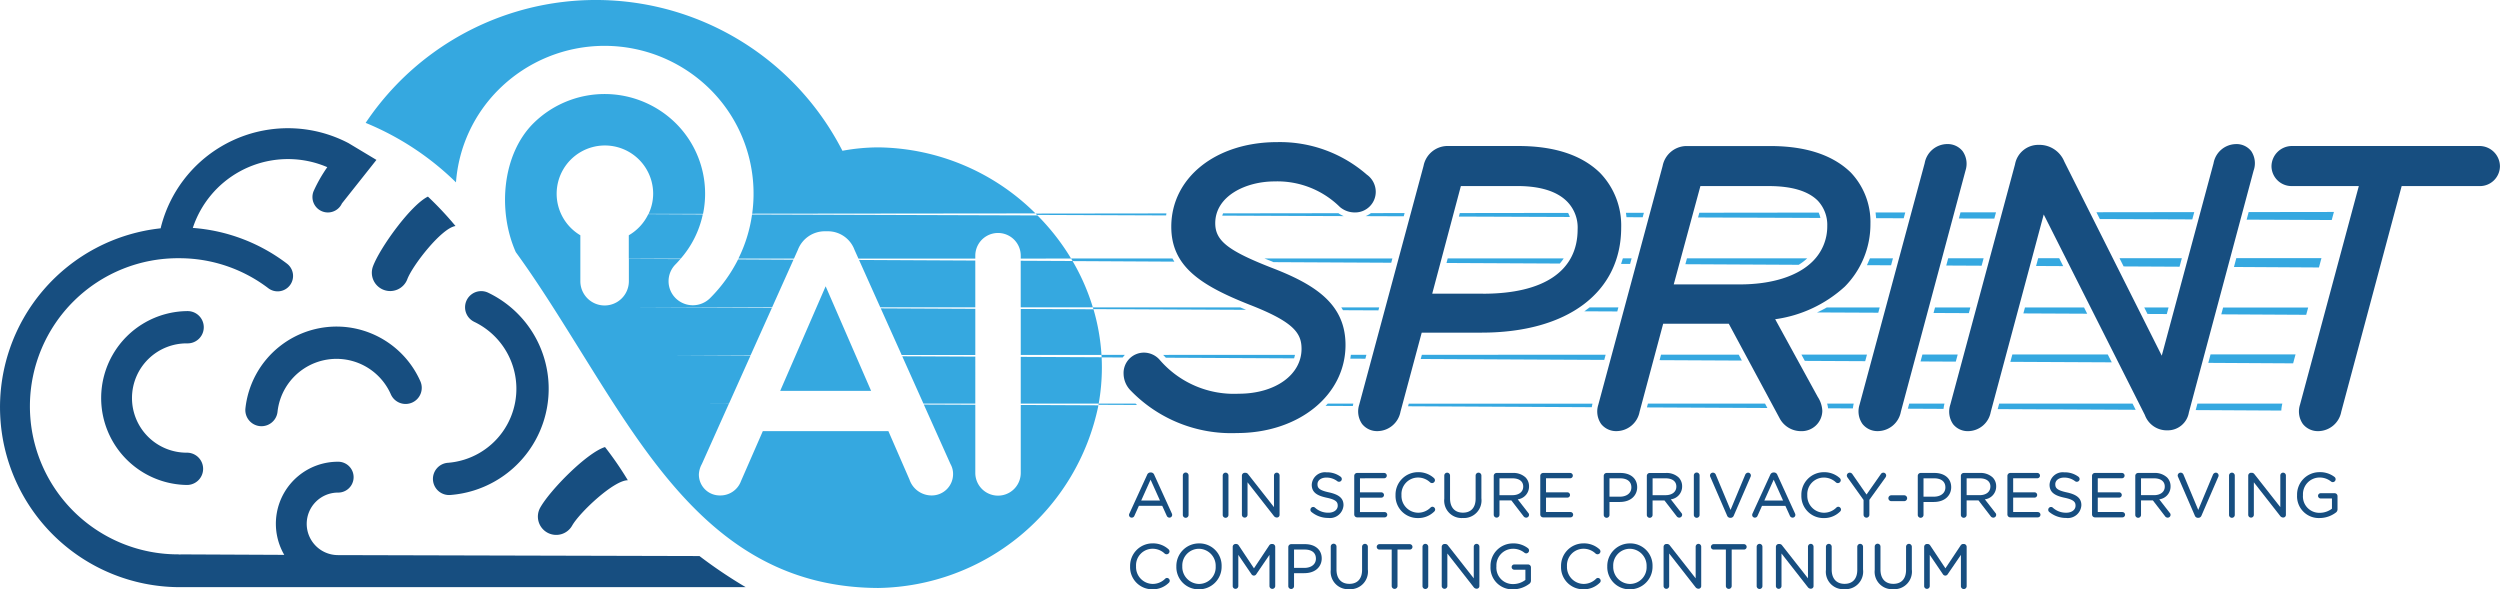 <svg xmlns="http://www.w3.org/2000/svg" width="271.941" height="64.1" viewBox="0 0 271.941 64.1"><g transform="translate(-324.501 -974.6)"><g transform="translate(364.276 974.6)"><path d="M660.595,1071.229l19.987.1a3.911,3.911,0,0,1,.077-.388H660.673Z" transform="translate(-547.208 -1027.035)" fill="#35a8e0"/><path d="M760.74,1071.45l2.7.013a3.927,3.927,0,0,1,.091-.525h-2.893A2.992,2.992,0,0,1,760.74,1071.45Z" transform="translate(-601.664 -1027.036)" fill="#35a8e0"/><path d="M717.726,1070.937l-.112.417,13.106.063-.258-.48Z" transform="translate(-578.244 -1027.036)" fill="#35a8e0"/><path d="M779.9,1071.492l3.885.019a4.012,4.012,0,0,1,.1-.573h-3.835Z" transform="translate(-612.147 -1027.036)" fill="#35a8e0"/><path d="M640.9,1071.185l2.967.015c.016-.087.033-.174.055-.262h-2.782C641.058,1071.02,640.979,1071.1,640.9,1071.185Z" transform="translate(-536.487 -1027.035)" fill="#35a8e0"/><path d="M801.505,1070.938l-.161.6,15.009.073-.34-.674Z" transform="translate(-623.817 -1027.036)" fill="#35a8e0"/><path d="M460.623,1010.1a5.275,5.275,0,0,1-2.123,2.3v2.547l5.642,0a10.7,10.7,0,0,0,2.406-4.817Zm25.283,10.249,2.279,5.077,8.007,0V1020.4Zm2.338,5.213,2.306,5.145h5.642V1025.6Zm18.365-10.636a24.763,24.763,0,0,0-3.655-4.685l-31.048-.1a15.738,15.738,0,0,1-1.486,4.8l6.043,0,.433-.966a3.135,3.135,0,0,1,2.976-2.01h.241a3.086,3.086,0,0,1,2.935,2.01l.433.966,12.71,0v-.319a2.472,2.472,0,0,1,4.944,0v.319Zm-5.473,15.932v7.392a2.472,2.472,0,0,1-4.944,0v-7.414l-5.6-.023,2.9,6.471a2.156,2.156,0,0,1,.282,1.043,2.321,2.321,0,0,1-2.333,2.374,2.544,2.544,0,0,1-2.411-1.732l-2.292-5.263H473.078l-2.37,5.427a2.387,2.387,0,0,1-2.292,1.568,2.268,2.268,0,0,1-2.292-2.292,2.551,2.551,0,0,1,.323-1.125l2.94-6.562-3.368-.014H469.4l2.343-5.227-9.2-.046,9.214,0,2.306-5.131-15.663-.068h15.69l2.324-5.181-6.029-.032s0,0,0,.009a16.2,16.2,0,0,1-3.053,4.215,2.658,2.658,0,0,1-3.733,0,2.6,2.6,0,0,1,0-3.7c.174-.173.337-.365.5-.547l.009-.009-5.6-.027v2.433a2.639,2.639,0,0,1-5.278,0V1012.4a5.249,5.249,0,1,1,7.921-4.53,5.143,5.143,0,0,1-.5,2.2l5.924,0a10.786,10.786,0,0,0-2.972-9.862,11.013,11.013,0,0,0-15.466,0c-3.4,3.377-3.933,9.479-1.941,14,0,0,0,0,0,.009,2.356,3.236,4.52,6.708,6.667,10.149,8.125,13.01,15.877,26.317,32.719,26.4h.055a24.83,24.83,0,0,0,23.948-19.869Zm11.32-5.446h-2.538a22.682,22.682,0,0,0-.871-4.963l-7.911-.032v5h8.781c.009.082.014.169.018.251l-8.8-.041v5.081h8.48a22.651,22.651,0,0,0,.346-3.915c0-.374-.009-.743-.027-1.112l2.292.014A2.813,2.813,0,0,1,512.456,1025.416Zm1.171,5.3h-4.011a.632.632,0,0,1-.027.128l4.2.018C513.736,1030.812,513.681,1030.757,513.627,1030.711Zm4.215-15.444c-.068-.114-.137-.223-.2-.342l-11.033,0,.164.273-5.641-.027v5.063h7.843a23.322,23.322,0,0,0-2.2-5.026Zm7.168,4.976-16.027,0c.014.064.036.123.055.187l16.611.078C525.43,1020.417,525.215,1020.33,525.01,1020.244Z" transform="translate(-429.877 -986.808)" fill="#35a8e0"/><path d="M848.6,1071.644l9.314.051a3.832,3.832,0,0,1,.112-.756h-9.237Z" transform="translate(-649.536 -1027.036)" fill="#35a8e0"/><path d="M602.262,1059.439c.056.061.113.117.169.176l13.946.069a3.377,3.377,0,0,0,.1-.382l-14.342.006C602.177,1059.352,602.221,1059.393,602.262,1059.439Z" transform="translate(-515.388 -1020.703)" fill="#35a8e0"/><path d="M851.613,1060.114l9.228.052.263-.975-9.245,0Z" transform="translate(-651.178 -1020.642)" fill="#35a8e0"/><path d="M729.243,1059.253l-8.448,0-.16.6,8.955.044Z" transform="translate(-579.888 -1020.676)" fill="#35a8e0"/><path d="M646.818,1059.71l1.636.008.114-.424h-1.691C646.862,1059.434,646.84,1059.572,646.818,1059.71Z" transform="translate(-539.71 -1020.698)" fill="#35a8e0"/><path d="M782.927,1059.981l3.833.019.208-.77-3.84,0Z" transform="translate(-613.792 -1020.663)" fill="#35a8e0"/><path d="M814.963,1059.213l-10.38,0-.215.8,11.03.054Z" transform="translate(-625.463 -1020.654)" fill="#35a8e0"/><path d="M663.625,1059.733l19.962.1.152-.564-19.991.009Z" transform="translate(-548.858 -1020.684)" fill="#35a8e0"/><path d="M754.862,1059.924l6.567.032.193-.717-7.133,0Z" transform="translate(-598.314 -1020.668)" fill="#35a8e0"/><path d="M860.985,1025.2l-.22.823,9.257.041.236-.877Z" transform="translate(-656.159 -1002.131)" fill="#35a8e0"/><path d="M742.938,1025.343l-12.983.016-.14.516,13.313.051A3.257,3.257,0,0,0,742.938,1025.343Z" transform="translate(-584.884 -1002.219)" fill="#35a8e0"/><path d="M772.259,1025.936l3,.011.17-.631-3.23,0C772.228,1025.523,772.247,1025.728,772.259,1025.936Z" transform="translate(-607.956 -1002.204)" fill="#35a8e0"/><path d="M712.666,1025.875l1.761.007.131-.485-1.954,0C712.628,1025.555,712.65,1025.714,712.666,1025.875Z" transform="translate(-575.516 -1002.248)" fill="#35a8e0"/><path d="M792.074,1025.955l3.855.015.184-.682-3.861,0Z" transform="translate(-618.771 -1002.189)" fill="#35a8e0"/><path d="M585.923,1025.54c-.014.073-.023.146-.032.219l-14.055-.055-.145-.146Z" transform="translate(-498.819 -1002.326)" fill="#35a8e0"/><path d="M650.47,1025.8l4.146.016.094-.351-3.662.005A2.9,2.9,0,0,1,650.47,1025.8Z" transform="translate(-541.697 -1002.288)" fill="#35a8e0"/><path d="M628.884,1025.49l-12.546.016c-.032.082-.063.165-.088.25l13.214.051A3.284,3.284,0,0,1,628.884,1025.49Z" transform="translate(-523.072 -1002.299)" fill="#35a8e0"/><path d="M684.609,1025.419l-11.781.016-.1.382,12.069.046A3.053,3.053,0,0,0,684.609,1025.419Z" transform="translate(-553.811 -1002.26)" fill="#35a8e0"/><path d="M825.281,1025.982l10.057.039.213-.792-10.642.014Z" transform="translate(-636.643 -1002.156)" fill="#35a8e0"/><path d="M644.842,1048.277l3.85.018.088-.326h-4.129C644.718,1048.072,644.783,1048.174,644.842,1048.277Z" transform="translate(-538.53 -1014.534)" fill="#35a8e0"/><path d="M814.073,1047.993h-6.428l-.173.646,6.943.033Z" transform="translate(-627.152 -1014.547)" fill="#35a8e0"/><path d="M854.713,1048.743l9.237.05.214-.793h-9.252Z" transform="translate(-652.865 -1014.55)" fill="#35a8e0"/><path d="M702.679,1048.4l3.583.017.12-.444h-3.131Q702.973,1048.2,702.679,1048.4Z" transform="translate(-570.114 -1014.538)" fill="#35a8e0"/><path d="M758.225,1048.529l6.659.031.155-.574h-5.752C758.949,1048.178,758.594,1048.359,758.225,1048.529Z" transform="translate(-600.347 -1014.543)" fill="#35a8e0"/><path d="M836.676,1048.7l2.1.01.193-.718h-2.649Z" transform="translate(-642.854 -1014.549)" fill="#35a8e0"/><path d="M786.028,1048.59l3.841.018.167-.619h-3.846Z" transform="translate(-615.48 -1014.545)" fill="#35a8e0"/><path d="M711.445,1036.872l.982.005.164-.607h-.952Q711.551,1036.575,711.445,1036.872Z" transform="translate(-574.886 -1008.166)" fill="#35a8e0"/><path d="M813.023,1036.238h-2.288l-.226.844,2.948.015Z" transform="translate(-628.805 -1008.149)" fill="#35a8e0"/><path d="M726.964,1036.261l-.173.639,12.329.063a6.055,6.055,0,0,0,.928-.705Z" transform="translate(-583.238 -1008.159)" fill="#35a8e0"/><path d="M682.524,1036.275l-12.618,0-.133.5,12.326.062A5.093,5.093,0,0,0,682.524,1036.275Z" transform="translate(-552.204 -1008.169)" fill="#35a8e0"/><path d="M770.134,1037l2.624.013.205-.759h-2.5C770.364,1036.5,770.252,1036.751,770.134,1037Z" transform="translate(-606.829 -1008.156)" fill="#35a8e0"/><path d="M789.064,1037.036l3.847.019.219-.812h-3.854Z" transform="translate(-617.133 -1008.152)" fill="#35a8e0"/><path d="M830.866,1037.125l6.084.031.25-.927-6.783,0Z" transform="translate(-639.641 -1008.144)" fill="#35a8e0"/><path d="M627.3,1036.691l12.806.065.126-.468-13.922,0C626.621,1036.421,626.947,1036.553,627.3,1036.691Z" transform="translate(-528.547 -1008.176)" fill="#35a8e0"/><path d="M857.738,1037.179l9.245.053.273-1.016-9.262,0Z" transform="translate(-654.511 -1008.138)" fill="#35a8e0"/><path d="M453.825,997.846a15.984,15.984,0,0,0-4.594-13.553,16.32,16.32,0,0,0-22.931,0,15.892,15.892,0,0,0-4.694,10.144,30.658,30.658,0,0,0-9.825-6.471A30.133,30.133,0,0,1,463.641,991a21.889,21.889,0,0,1,3.9-.369,24.641,24.641,0,0,1,17.1,7.182Z" transform="translate(-411.781 -974.6)" fill="#35a8e0"/></g><path d="M529.55,1036.65l12.646.064v5.09H531.861Z" transform="translate(-111.606 -33.773)" fill="#35a8e0"/><path d="M520.62,1054.314h-9.889l4.944-11.375Z" transform="translate(-101.363 -37.197)" fill="#35a8e0"/><g transform="translate(324.502 988.54)"><path d="M596.746,1087.639a.386.386,0,0,0-.374-.265h-.027a.393.393,0,0,0-.379.263l-1.922,4.2A.356.356,0,0,0,594,1092a.289.289,0,0,0,.289.289.311.311,0,0,0,.3-.209l.483-1.076h2.54l.482,1.062a.333.333,0,0,0,.3.223.3.3,0,0,0,.3-.3.4.4,0,0,0-.038-.154Zm-1.42,2.788,1.019-2.268,1.02,2.268Z" transform="translate(-471.19 -1049.922)" fill="#174e80"/><path d="M606.837,1087.735V1092a.313.313,0,1,0,.625,0v-4.264a.313.313,0,1,0-.625,0Z" transform="translate(-478.174 -1049.946)" fill="#174e80"/><path d="M616.666,1087.419a.316.316,0,0,0-.309.316V1092a.313.313,0,1,0,.625,0v-4.264A.317.317,0,0,0,616.666,1087.419Z" transform="translate(-483.356 -1049.946)" fill="#174e80"/><path d="M624.74,1087.419a.31.31,0,0,0-.309.309v3.442l-2.8-3.565a.375.375,0,0,0-.306-.173h-.074a.314.314,0,0,0-.309.309v4.264a.306.306,0,1,0,.612,0v-3.537l2.858,3.654a.412.412,0,0,0,.312.178h.027a.287.287,0,0,0,.289-.3v-4.277A.31.31,0,0,0,624.74,1087.419Z" transform="translate(-485.853 -1049.946)" fill="#174e80"/><path d="M640.885,1090.923v-.014c0-.729-.472-1.143-1.579-1.385-1.057-.226-1.25-.472-1.25-.876v-.013c0-.424.4-.72.963-.72a1.927,1.927,0,0,1,1.2.4.293.293,0,0,0,.182.056.3.3,0,0,0,.3-.3.321.321,0,0,0-.134-.253,2.473,2.473,0,0,0-1.536-.475,1.438,1.438,0,0,0-1.6,1.338v.014c0,.878.65,1.2,1.626,1.411,1.005.212,1.2.464,1.2.856v.013c0,.448-.415.76-1.01.76a2.1,2.1,0,0,1-1.464-.549.282.282,0,0,0-.195-.074.3.3,0,0,0-.3.309.286.286,0,0,0,.12.24,2.827,2.827,0,0,0,1.82.645A1.475,1.475,0,0,0,640.885,1090.923Z" transform="translate(-494.745 -1049.906)" fill="#174e80"/><path d="M651.005,1088.071a.289.289,0,1,0,0-.578h-2.944a.317.317,0,0,0-.309.316v4.2a.317.317,0,0,0,.309.316h2.978a.289.289,0,1,0,0-.577h-2.662v-1.568H650.7a.29.29,0,0,0,.289-.289.293.293,0,0,0-.289-.288h-2.324v-1.527Z" transform="translate(-500.444 -1049.987)" fill="#174e80"/><path d="M661.625,1091.071a.288.288,0,0,0-.2.086,1.9,1.9,0,0,1-1.378.564,1.833,1.833,0,0,1-1.789-1.911v-.014a1.8,1.8,0,0,1,1.789-1.9,1.9,1.9,0,0,1,1.336.534.362.362,0,0,0,.2.069.321.321,0,0,0,.316-.309.342.342,0,0,0-.125-.252,2.5,2.5,0,0,0-1.721-.626,2.443,2.443,0,0,0-2.442,2.495v.014a2.4,2.4,0,0,0,2.421,2.481,2.458,2.458,0,0,0,1.789-.708.3.3,0,0,0,.1-.224A.31.31,0,0,0,661.625,1091.071Z" transform="translate(-505.811 -1049.89)" fill="#174e80"/><path d="M672.969,1087.419a.316.316,0,0,0-.316.316v2.518c0,.965-.5,1.518-1.383,1.518s-1.4-.566-1.4-1.552v-2.484a.313.313,0,1,0-.626,0v2.518a1.893,1.893,0,0,0,2.015,2.1,1.915,1.915,0,0,0,2.022-2.143v-2.477A.317.317,0,0,0,672.969,1087.419Z" transform="translate(-512.141 -1049.946)" fill="#174e80"/><path d="M684.889,1088.96v-.014a1.352,1.352,0,0,0-.379-.966,1.923,1.923,0,0,0-1.379-.487h-1.773a.317.317,0,0,0-.309.316v4.23a.313.313,0,1,0,.626,0v-1.558h1.292l1.319,1.714a.353.353,0,0,0,.287.16.308.308,0,0,0,.218-.533l-1.132-1.459A1.4,1.4,0,0,0,684.889,1088.96Zm-.633.02c0,.565-.46.93-1.172.93h-1.41v-1.832h1.416c.73,0,1.166.333,1.166.889Z" transform="translate(-518.567 -1049.987)" fill="#174e80"/><path d="M695.734,1092.032a.289.289,0,0,0-.289-.288h-2.662v-1.568h2.323a.289.289,0,0,0,.289-.289.293.293,0,0,0-.289-.288h-2.323v-1.527h2.628a.289.289,0,1,0,0-.578h-2.944a.317.317,0,0,0-.309.316v4.2a.317.317,0,0,0,.309.316h2.978A.289.289,0,0,0,695.734,1092.032Z" transform="translate(-524.614 -1049.987)" fill="#174e80"/><path d="M707.932,1092.039v-1.389h1.106c1.317,0,1.906-.8,1.906-1.595v-.013c0-.941-.714-1.548-1.819-1.548h-1.509a.316.316,0,0,0-.309.316v4.23a.313.313,0,1,0,.625,0Zm0-3.961h1.153c.78,0,1.227.359,1.227.983v.014c0,.6-.5,1-1.254,1h-1.126Z" transform="translate(-532.859 -1049.987)" fill="#174e80"/><path d="M720.836,1092.195a.353.353,0,0,0,.287.16.325.325,0,0,0,.316-.309.33.33,0,0,0-.1-.224l-1.134-1.459a1.4,1.4,0,0,0,1.231-1.4v-.014a1.352,1.352,0,0,0-.379-.966,1.923,1.923,0,0,0-1.379-.487h-1.773a.316.316,0,0,0-.309.316v4.23a.313.313,0,1,0,.625,0v-1.558h1.293Zm-2.612-4.117h1.416c.731,0,1.167.333,1.167.889v.013c0,.565-.46.93-1.173.93h-1.41Z" transform="translate(-538.461 -1049.987)" fill="#174e80"/><path d="M728.812,1087.735V1092a.313.313,0,1,0,.625,0v-4.264a.313.313,0,1,0-.625,0Z" transform="translate(-544.564 -1049.946)" fill="#174e80"/><path d="M736.813,1087.419a.359.359,0,0,0-.306.217l-1.6,3.839-1.6-3.826a.342.342,0,0,0-.32-.231.32.32,0,0,0-.316.309.291.291,0,0,0,.031.14l1.827,4.216a.368.368,0,0,0,.353.251h.027a.373.373,0,0,0,.353-.25l1.834-4.238a.318.318,0,0,0,.024-.125A.31.31,0,0,0,736.813,1087.419Z" transform="translate(-546.666 -1049.946)" fill="#174e80"/><path d="M743.329,1092.081l.482-1.076h2.541l.482,1.062a.334.334,0,0,0,.305.223.3.3,0,0,0,.3-.3.393.393,0,0,0-.038-.154l-1.921-4.195a.385.385,0,0,0-.373-.265h-.027a.393.393,0,0,0-.379.263l-1.922,4.2a.363.363,0,0,0-.038.161.289.289,0,0,0,.289.289A.312.312,0,0,0,743.329,1092.081Zm1.752-3.922,1.02,2.268h-2.039Z" transform="translate(-552.146 -1049.922)" fill="#174e80"/><path d="M758.789,1091.373a.311.311,0,0,0-.3-.3.288.288,0,0,0-.2.086,1.9,1.9,0,0,1-1.377.564,1.833,1.833,0,0,1-1.789-1.911v-.014a1.8,1.8,0,0,1,1.789-1.9,1.9,1.9,0,0,1,1.335.534.363.363,0,0,0,.2.069.321.321,0,0,0,.316-.309.344.344,0,0,0-.124-.252,2.5,2.5,0,0,0-1.721-.626,2.442,2.442,0,0,0-2.441,2.495v.014a2.4,2.4,0,0,0,2.421,2.481,2.458,2.458,0,0,0,1.789-.708A.3.3,0,0,0,758.789,1091.373Z" transform="translate(-558.532 -1049.89)" fill="#174e80"/><path d="M769.611,1087.728a.31.31,0,0,0-.309-.309.348.348,0,0,0-.288.182l-1.54,2.2-1.526-2.2a.359.359,0,0,0-.294-.181.321.321,0,0,0-.323.309.391.391,0,0,0,.07.209l1.75,2.451V1092a.316.316,0,0,0,.633,0v-1.623l1.746-2.427A.45.45,0,0,0,769.611,1087.728Z" transform="translate(-564.441 -1049.946)" fill="#174e80"/><path d="M775.569,1092.825a.32.32,0,0,0-.316.316.323.323,0,0,0,.316.323h1.408a.324.324,0,0,0,.316-.323.32.32,0,0,0-.316-.316Z" transform="translate(-569.842 -1052.889)" fill="#174e80"/><path d="M785.9,1089.054v-.013c0-.941-.714-1.548-1.818-1.548h-1.509a.316.316,0,0,0-.309.316v4.23a.313.313,0,1,0,.625,0v-1.389h1.105C785.31,1090.649,785.9,1089.848,785.9,1089.054Zm-3.011-.977h1.152c.78,0,1.227.359,1.227.983v.014c0,.6-.5,1-1.254,1h-1.126Z" transform="translate(-573.657 -1049.987)" fill="#174e80"/><path d="M794.637,1087.493h-1.773a.316.316,0,0,0-.309.316v4.23a.313.313,0,1,0,.625,0v-1.558h1.293l1.319,1.714a.352.352,0,0,0,.286.16.308.308,0,0,0,.219-.533l-1.133-1.459a1.4,1.4,0,0,0,1.231-1.4v-.014a1.352,1.352,0,0,0-.379-.966A1.925,1.925,0,0,0,794.637,1087.493Zm1.126,1.486c0,.565-.46.93-1.172.93h-1.41v-1.832H794.6c.731,0,1.166.333,1.166.889Z" transform="translate(-579.259 -1049.987)" fill="#174e80"/><path d="M806.951,1091.743h-2.662v-1.568h2.323a.289.289,0,0,0,.289-.289.293.293,0,0,0-.289-.288h-2.323v-1.527h2.628a.289.289,0,1,0,0-.578h-2.944a.317.317,0,0,0-.31.316v4.2a.317.317,0,0,0,.31.316h2.978a.289.289,0,1,0,0-.577Z" transform="translate(-585.305 -1049.987)" fill="#174e80"/><path d="M815.416,1089.525c-1.057-.226-1.25-.473-1.25-.876v-.013c0-.424.4-.72.963-.72a1.927,1.927,0,0,1,1.2.4.292.292,0,0,0,.182.056.3.3,0,0,0,.3-.3.322.322,0,0,0-.134-.253,2.471,2.471,0,0,0-1.535-.475,1.438,1.438,0,0,0-1.6,1.338v.014c0,.878.65,1.2,1.626,1.411,1.005.212,1.2.464,1.2.856v.013c0,.448-.416.76-1.01.76a2.1,2.1,0,0,1-1.464-.549.283.283,0,0,0-.195-.074.3.3,0,0,0-.3.309.286.286,0,0,0,.12.24,2.829,2.829,0,0,0,1.821.645,1.475,1.475,0,0,0,1.663-1.385v-.014C817,1090.18,816.523,1089.766,815.416,1089.525Z" transform="translate(-590.6 -1049.906)" fill="#174e80"/><path d="M827.148,1091.743h-2.662v-1.568h2.323a.289.289,0,0,0,.289-.289.293.293,0,0,0-.289-.288h-2.323v-1.527h2.628a.289.289,0,1,0,0-.578H824.17a.317.317,0,0,0-.309.316v4.2a.317.317,0,0,0,.309.316h2.978a.289.289,0,1,0,0-.577Z" transform="translate(-596.299 -1049.987)" fill="#174e80"/><path d="M836.266,1087.493h-1.773a.316.316,0,0,0-.309.316v4.23a.313.313,0,1,0,.625,0v-1.558H836.1l1.319,1.714a.352.352,0,0,0,.286.16.308.308,0,0,0,.219-.533l-1.133-1.459a1.4,1.4,0,0,0,1.231-1.4v-.014a1.35,1.35,0,0,0-.379-.966A1.922,1.922,0,0,0,836.266,1087.493Zm1.126,1.486c0,.565-.46.93-1.173.93h-1.41v-1.832h1.416c.731,0,1.166.333,1.166.889Z" transform="translate(-601.917 -1049.987)" fill="#174e80"/><path d="M848.453,1087.419a.361.361,0,0,0-.306.217l-1.6,3.838-1.6-3.825a.341.341,0,0,0-.319-.231.32.32,0,0,0-.316.309.288.288,0,0,0,.031.14l1.827,4.216a.366.366,0,0,0,.353.251h.027a.371.371,0,0,0,.352-.25l1.835-4.239a.327.327,0,0,0,.023-.125A.306.306,0,0,0,848.453,1087.419Z" transform="translate(-607.43 -1049.946)" fill="#174e80"/><path d="M856.874,1087.419a.316.316,0,0,0-.309.316V1092a.313.313,0,1,0,.625,0v-4.264A.317.317,0,0,0,856.874,1087.419Z" transform="translate(-614.099 -1049.946)" fill="#174e80"/><path d="M864.948,1087.419a.31.31,0,0,0-.309.309v3.442l-2.8-3.565a.375.375,0,0,0-.307-.173h-.074a.314.314,0,0,0-.309.309v4.264a.306.306,0,1,0,.612,0v-3.537l2.858,3.654a.412.412,0,0,0,.312.178h.027a.286.286,0,0,0,.289-.3v-4.277A.31.31,0,0,0,864.948,1087.419Z" transform="translate(-616.596 -1049.946)" fill="#174e80"/><path d="M876.89,1089.6h-1.523a.285.285,0,0,0,0,.571h1.227v1.111a2.187,2.187,0,0,1-1.321.45,1.778,1.778,0,0,1-1.83-1.924v-.014a1.811,1.811,0,0,1,1.755-1.9,1.963,1.963,0,0,1,1.286.424.323.323,0,0,0,.2.077.316.316,0,0,0,.309-.316.313.313,0,0,0-.127-.253,2.576,2.576,0,0,0-1.644-.516,2.433,2.433,0,0,0-2.421,2.495v.014a2.361,2.361,0,0,0,2.455,2.481,2.947,2.947,0,0,0,1.744-.582.429.429,0,0,0,.2-.363v-1.441A.316.316,0,0,0,876.89,1089.6Z" transform="translate(-622.934 -1049.89)" fill="#174e80"/><path d="M598.269,1108.066a.289.289,0,0,0-.2.087,1.9,1.9,0,0,1-1.377.563,1.833,1.833,0,0,1-1.789-1.911v-.014a1.8,1.8,0,0,1,1.789-1.9,1.9,1.9,0,0,1,1.335.534.36.36,0,0,0,.2.068.32.32,0,0,0,.316-.309.34.34,0,0,0-.125-.251,2.5,2.5,0,0,0-1.721-.627,2.442,2.442,0,0,0-2.441,2.5v.013a2.4,2.4,0,0,0,2.421,2.482,2.456,2.456,0,0,0,1.789-.708.3.3,0,0,0,.1-.224A.311.311,0,0,0,598.269,1108.066Z" transform="translate(-471.328 -1059.14)" fill="#174e80"/><path d="M607.761,1104.31a2.456,2.456,0,0,0-2.469,2.5v.013a2.415,2.415,0,0,0,2.455,2.482,2.455,2.455,0,0,0,2.468-2.495v-.014A2.414,2.414,0,0,0,607.761,1104.31Zm1.809,2.509a1.814,1.814,0,0,1-1.809,1.9,1.849,1.849,0,0,1-1.823-1.911v-.014a1.814,1.814,0,0,1,1.809-1.9,1.848,1.848,0,0,1,1.823,1.911Z" transform="translate(-477.333 -1059.14)" fill="#174e80"/><path d="M623.064,1104.444H623a.33.33,0,0,0-.288.162l-1.654,2.488-1.654-2.488a.336.336,0,0,0-.288-.163h-.061a.313.313,0,0,0-.309.309v4.264a.3.3,0,0,0,.3.309.306.306,0,0,0,.31-.309v-3.386l1.427,2.1a.318.318,0,0,0,.267.155.306.306,0,0,0,.261-.155l1.433-2.1v3.386a.313.313,0,1,0,.626,0v-4.257A.314.314,0,0,0,623.064,1104.444Z" transform="translate(-484.657 -1059.213)" fill="#174e80"/><path d="M633.829,1104.489H632.32a.316.316,0,0,0-.309.316v4.23a.313.313,0,1,0,.625,0v-1.39h1.105c1.317,0,1.906-.8,1.906-1.595v-.013C635.648,1105.1,634.934,1104.489,633.829,1104.489Zm1.187,1.581c0,.6-.5,1-1.254,1h-1.126v-1.994h1.152c.78,0,1.227.358,1.227.983Z" transform="translate(-491.876 -1059.238)" fill="#174e80"/><path d="M645.867,1104.414a.317.317,0,0,0-.317.316v2.517c0,.965-.5,1.518-1.383,1.518s-1.4-.566-1.4-1.552v-2.484a.313.313,0,1,0-.625,0v2.517a1.893,1.893,0,0,0,2.015,2.1,1.916,1.916,0,0,0,2.022-2.143v-2.477A.317.317,0,0,0,645.867,1104.414Z" transform="translate(-497.389 -1059.197)" fill="#174e80"/><path d="M656.714,1104.489h-3.289a.3.3,0,0,0-.3.3.293.293,0,0,0,.3.289h1.329v3.961a.316.316,0,0,0,.632,0v-3.961h1.328a.293.293,0,0,0,.3-.289A.3.3,0,0,0,656.714,1104.489Z" transform="translate(-503.371 -1059.238)" fill="#174e80"/><path d="M664.354,1104.414a.317.317,0,0,0-.309.316v4.264a.313.313,0,1,0,.625,0v-4.264A.316.316,0,0,0,664.354,1104.414Z" transform="translate(-509.312 -1059.197)" fill="#174e80"/><path d="M672.429,1104.414a.31.31,0,0,0-.309.31v3.442l-2.795-3.565a.372.372,0,0,0-.307-.173h-.074a.313.313,0,0,0-.309.309V1109a.306.306,0,1,0,.612,0v-3.537l2.857,3.654a.41.41,0,0,0,.312.178h.027a.286.286,0,0,0,.289-.3v-4.277A.307.307,0,0,0,672.429,1104.414Z" transform="translate(-511.81 -1059.197)" fill="#174e80"/><path d="M684.37,1106.6h-1.523a.286.286,0,0,0,0,.571h1.227v1.111a2.185,2.185,0,0,1-1.322.45,1.778,1.778,0,0,1-1.829-1.924v-.014a1.81,1.81,0,0,1,1.754-1.9,1.962,1.962,0,0,1,1.286.424.334.334,0,0,0,.2.077.316.316,0,0,0,.182-.569,2.578,2.578,0,0,0-1.644-.516,2.433,2.433,0,0,0-2.421,2.5v.013a2.361,2.361,0,0,0,2.454,2.482,2.94,2.94,0,0,0,1.744-.583.428.428,0,0,0,.2-.362v-1.442A.317.317,0,0,0,684.37,1106.6Z" transform="translate(-518.148 -1059.14)" fill="#174e80"/><path d="M701.13,1108.066a.288.288,0,0,0-.2.087,1.9,1.9,0,0,1-1.377.563,1.833,1.833,0,0,1-1.789-1.911v-.014a1.8,1.8,0,0,1,1.789-1.9,1.9,1.9,0,0,1,1.335.534.358.358,0,0,0,.2.068.321.321,0,0,0,.317-.309.339.339,0,0,0-.125-.251,2.493,2.493,0,0,0-1.721-.627,2.443,2.443,0,0,0-2.441,2.5v.013a2.4,2.4,0,0,0,2.421,2.482,2.457,2.457,0,0,0,1.789-.708.3.3,0,0,0,.1-.224A.31.31,0,0,0,701.13,1108.066Z" transform="translate(-527.314 -1059.14)" fill="#174e80"/><path d="M710.622,1104.31a2.456,2.456,0,0,0-2.469,2.5v.013a2.415,2.415,0,0,0,2.455,2.482,2.455,2.455,0,0,0,2.468-2.495v-.014A2.414,2.414,0,0,0,710.622,1104.31Zm1.809,2.509a1.814,1.814,0,0,1-1.809,1.9,1.849,1.849,0,0,1-1.823-1.911v-.014a1.814,1.814,0,0,1,1.809-1.9,1.848,1.848,0,0,1,1.823,1.911Z" transform="translate(-533.32 -1059.14)" fill="#174e80"/><path d="M725.4,1104.414a.31.31,0,0,0-.309.31v3.442l-2.8-3.565a.371.371,0,0,0-.306-.173h-.075a.313.313,0,0,0-.309.309V1109a.306.306,0,0,0,.3.309.309.309,0,0,0,.309-.309v-3.537l2.857,3.655a.413.413,0,0,0,.312.178h.027a.286.286,0,0,0,.289-.3v-4.277A.311.311,0,0,0,725.4,1104.414Z" transform="translate(-540.644 -1059.197)" fill="#174e80"/><path d="M736.482,1104.489h-3.289a.3.3,0,0,0-.3.3.292.292,0,0,0,.3.289h1.328v3.961a.316.316,0,0,0,.633,0v-3.961h1.328a.293.293,0,0,0,.3-.289A.3.3,0,0,0,736.482,1104.489Z" transform="translate(-546.788 -1059.238)" fill="#174e80"/><path d="M744.122,1104.414a.317.317,0,0,0-.309.316v4.264a.313.313,0,1,0,.625,0v-4.264A.317.317,0,0,0,744.122,1104.414Z" transform="translate(-552.729 -1059.197)" fill="#174e80"/><path d="M752.2,1104.414a.31.31,0,0,0-.309.31v3.442l-2.8-3.565a.371.371,0,0,0-.306-.173h-.074a.313.313,0,0,0-.309.309V1109a.306.306,0,0,0,.3.309.309.309,0,0,0,.309-.309v-3.537l2.858,3.654a.412.412,0,0,0,.312.178h.027a.286.286,0,0,0,.289-.3v-4.277A.311.311,0,0,0,752.2,1104.414Z" transform="translate(-555.227 -1059.197)" fill="#174e80"/><path d="M764.069,1104.414a.317.317,0,0,0-.316.316v2.517c0,.965-.5,1.518-1.383,1.518s-1.4-.566-1.4-1.552v-2.484a.313.313,0,1,0-.626,0v2.517a1.893,1.893,0,0,0,2.015,2.1,1.915,1.915,0,0,0,2.021-2.143v-2.477A.317.317,0,0,0,764.069,1104.414Z" transform="translate(-561.726 -1059.197)" fill="#174e80"/><path d="M775.713,1104.414a.316.316,0,0,0-.316.316v2.517c0,.965-.5,1.518-1.383,1.518s-1.4-.566-1.4-1.552v-2.484a.313.313,0,1,0-.625,0v2.517a1.893,1.893,0,0,0,2.014,2.1,1.916,1.916,0,0,0,2.022-2.143v-2.477A.317.317,0,0,0,775.713,1104.414Z" transform="translate(-568.064 -1059.197)" fill="#174e80"/><path d="M788.108,1104.444h-.061a.333.333,0,0,0-.288.162l-1.655,2.488-1.654-2.488a.338.338,0,0,0-.288-.162H784.1a.313.313,0,0,0-.309.309v4.264a.3.3,0,0,0,.3.309.306.306,0,0,0,.309-.309v-3.386l1.427,2.1a.318.318,0,0,0,.267.155.306.306,0,0,0,.261-.155l1.434-2.1v3.386a.313.313,0,1,0,.625,0v-4.257A.313.313,0,0,0,788.108,1104.444Z" transform="translate(-574.489 -1059.213)" fill="#174e80"/><path d="M605.022,1040.172c6.737,0,11.817-4.119,11.817-9.581,0-4.412-3.216-6.549-8.041-8.4-4.754-1.859-6.129-2.945-6.129-4.844,0-2.953,3.32-4.547,6.444-4.547a9.672,9.672,0,0,1,7.106,2.774c.016.015.032.029.05.043a2.485,2.485,0,0,0,1.574.557,2.24,2.24,0,0,0,2.285-2.243,2.3,2.3,0,0,0-.979-1.874,14.374,14.374,0,0,0-9.741-3.532c-6.676,0-11.521,3.87-11.521,9.2,0,4.283,3.117,6.353,8.505,8.483,4.789,1.863,5.664,3.078,5.664,4.8,0,2.83-2.87,4.885-6.824,4.885a10.654,10.654,0,0,1-8.589-3.665,2.285,2.285,0,0,0-1.744-.805,2.217,2.217,0,0,0-2.2,2.327,2.642,2.642,0,0,0,.8,1.827A15.223,15.223,0,0,0,605.022,1040.172Z" transform="translate(-470.48 -1007.006)" fill="#174e80"/><path d="M677.3,1018.316a8.215,8.215,0,0,0-2.3-5.94c-1.984-1.94-4.972-2.924-8.882-2.924h-7.8a2.669,2.669,0,0,0-2.516,2.161l-7,25.985a2.381,2.381,0,0,0,.317,2.094,2.08,2.08,0,0,0,1.695.773,2.579,2.579,0,0,0,2.47-2.063l0-.014,2.318-8.635h6.509C671.475,1029.752,677.3,1025.37,677.3,1018.316Zm-15.021,7.2h-5.535l3.117-11.709h6.129c2.482,0,4.3.562,5.409,1.668a4.033,4.033,0,0,1,1.163,3.047C672.557,1023.037,668.905,1025.52,662.274,1025.52Z" transform="translate(-500.954 -1007.51)" fill="#174e80"/><path d="M707.9,1040.465a2.579,2.579,0,0,0,2.47-2.064l0-.014,2.572-9.6h7.139l5.511,10.246a2.627,2.627,0,0,0,2.336,1.436,2.248,2.248,0,0,0,2.327-2.2,3.018,3.018,0,0,0-.5-1.53l-4.628-8.445a14.066,14.066,0,0,0,7.561-3.537,9.644,9.644,0,0,0,2.8-6.857,7.8,7.8,0,0,0-2.133-5.561c-1.957-1.912-4.9-2.882-8.755-2.882H715.4a2.669,2.669,0,0,0-2.515,2.161l-7,25.985a2.382,2.382,0,0,0,.317,2.094A2.082,2.082,0,0,0,707.9,1040.465Zm9.093-26.654h7.439c2.482,0,4.274.533,5.325,1.584a3.84,3.84,0,0,1,1.035,2.752,5.328,5.328,0,0,1-1.584,3.849c-1.62,1.62-4.44,2.511-7.94,2.511h-7.176Z" transform="translate(-532.03 -1007.51)" fill="#174e80"/><path d="M768.574,1039.44a2.079,2.079,0,0,0,1.694.773,2.579,2.579,0,0,0,2.47-2.064l0-.013,7.044-26.28a2.38,2.38,0,0,0-.318-2.094,2.078,2.078,0,0,0-1.694-.773,2.512,2.512,0,0,0-2.432,2.076l-7.087,26.28A2.381,2.381,0,0,0,768.574,1039.44Z" transform="translate(-565.978 -1007.258)" fill="#174e80"/><path d="M813.468,1040.129h.084a2.33,2.33,0,0,0,2.305-1.951l7.039-26.3a2.364,2.364,0,0,0-.257-2.118,2.016,2.016,0,0,0-1.666-.768,2.516,2.516,0,0,0-2.433,2.082l-5.634,20.934-10.6-21.112a2.921,2.921,0,0,0-2.634-1.82h-.169a2.574,2.574,0,0,0-2.558,2.119l-7.044,26.154a2.4,2.4,0,0,0,.309,2.112,2.036,2.036,0,0,0,1.66.755,2.533,2.533,0,0,0,2.432-2.077l5.765-21.491,11,21.81A2.537,2.537,0,0,0,813.468,1040.129Z" transform="translate(-577.759 -1007.258)" fill="#174e80"/><path d="M889.357,1009.452H868.9a2.23,2.23,0,0,0-2.2,2.2,2.182,2.182,0,0,0,2.2,2.158h7.3L869.8,1037.6a2.38,2.38,0,0,0,.317,2.094,2.082,2.082,0,0,0,1.694.773,2.579,2.579,0,0,0,2.47-2.064l0-.014,6.579-24.576h8.491a2.182,2.182,0,0,0,2.2-2.158A2.23,2.23,0,0,0,889.357,1009.452Z" transform="translate(-619.617 -1007.51)" fill="#174e80"/><path d="M361.249,1051.632a3.4,3.4,0,0,1,.031-6.8,1.678,1.678,0,1,0,.016-3.356,6.744,6.744,0,0,0-5.875,10.13l-11.192-.052c-.058,0-.113.011-.169.016a1.592,1.592,0,0,0-.169-.018,16.107,16.107,0,1,1,.148-32.213,15.964,15.964,0,0,1,9.648,3.263,1.678,1.678,0,1,0,2.028-2.674,19.268,19.268,0,0,0-10.241-3.886,10.9,10.9,0,0,1,13.071-7.143,11.038,11.038,0,0,1,1.557.534,16.032,16.032,0,0,0-1.462,2.552,1.678,1.678,0,0,0,3.053,1.394l3.755-4.736-3.043-1.827a14.313,14.313,0,0,0-3.019-1.165,14.248,14.248,0,0,0-17.362,10.228c-.018.068-.031.139-.048.207a19.573,19.573,0,0,0,1.9,39.032c.058,0,.113.005.169,0s.111,0,.169,0h61.044c.032,0,.063,0,.1,0h.257a51.705,51.705,0,0,1-5.028-3.383Z" transform="translate(-324.502 -1005.19)" fill="#174e80"/><path d="M414.549,1031.677a1.993,1.993,0,0,0,2.568-1.162c.562-1.492,3.719-5.562,5.242-5.783a36.24,36.24,0,0,0-3-3.2c-1.859.9-5.2,5.532-5.973,7.574A1.993,1.993,0,0,0,414.549,1031.677Z" transform="translate(-372.811 -1014.086)" fill="#174e80"/><path d="M453.906,1090.61a1.993,1.993,0,0,0,2.714-.761c.781-1.39,4.516-4.937,6.055-4.927a36.149,36.149,0,0,0-2.483-3.612c-1.974.612-5.978,4.685-7.046,6.587A1.993,1.993,0,0,0,453.906,1090.61Z" transform="translate(-394.382 -1046.621)" fill="#174e80"/><path d="M394.04,1052.6a9.976,9.976,0,0,0-10.97,8.846,1.756,1.756,0,0,0,3.492.374,6.454,6.454,0,0,1,12.317-1.926,1.756,1.756,0,1,0,3.209-1.426A10,10,0,0,0,394.04,1052.6Z" transform="translate(-356.375 -1030.961)" fill="#174e80"/><path d="M432.353,1047.414a8.075,8.075,0,0,1-2.829,15.339,1.756,1.756,0,1,0,.283,3.5,11.587,11.587,0,0,0,4.056-22.011,1.756,1.756,0,0,0-1.509,3.171Z" transform="translate(-380.785 -1026.353)" fill="#174e80"/><path d="M357.941,1052.37a1.756,1.756,0,0,0,.016-3.512,9.457,9.457,0,0,0-.087,18.913,1.756,1.756,0,0,0,.016-3.512,5.945,5.945,0,1,1,.055-11.889Z" transform="translate(-337.54 -1028.958)" fill="#174e80"/></g></g></svg>